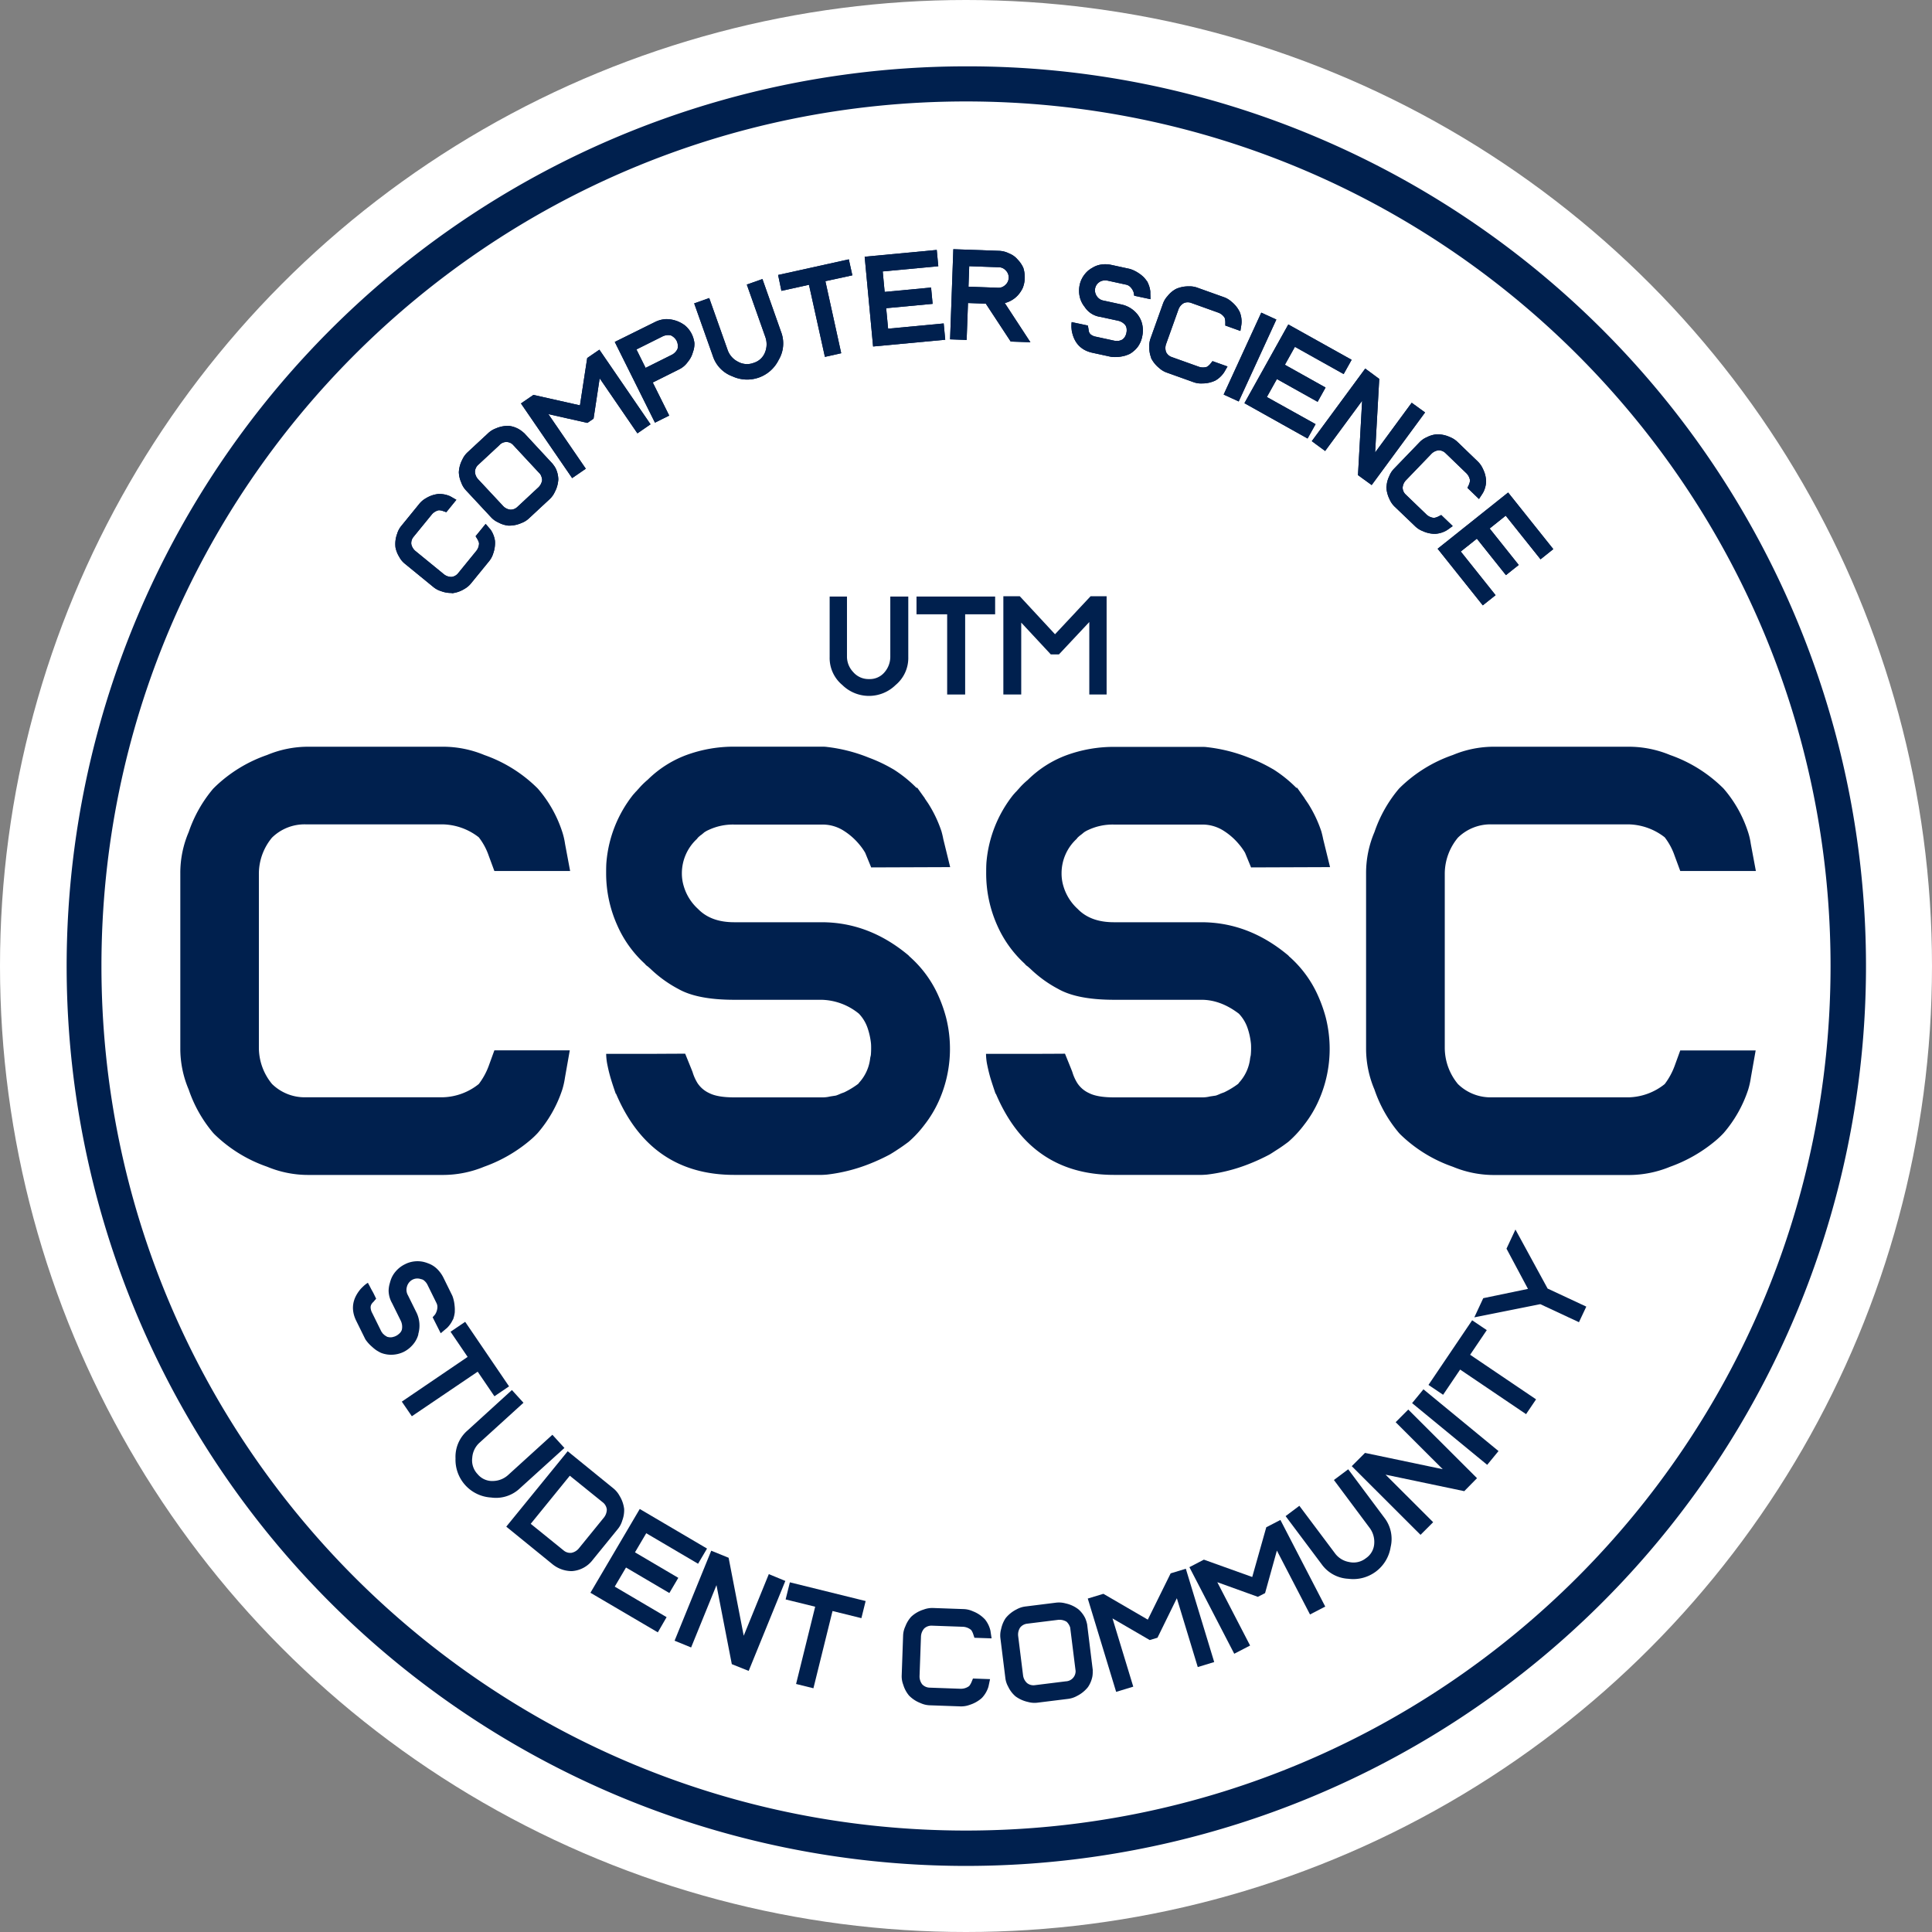 <svg xmlns="http://www.w3.org/2000/svg" viewBox="0 0 660.46 660.46"><rect x="0" y="0" width="660.46" height="660.46" fill="#808080" stroke="none"/><defs><style>.cls-1{fill:#fff;}.cls-2{fill:#00204e;}</style></defs><g id="Layer_2" data-name="Layer 2"><g id="Layer_1-2" data-name="Layer 1"><circle class="cls-1" cx="330.23" cy="330.23" r="330.23"/><path class="cls-1" d="M330.23,631.78A301.55,301.55,0,0,1,117,117,301.55,301.55,0,0,1,543.46,543.46,299.56,299.56,0,0,1,330.23,631.78Z"/><path class="cls-2" d="M330.23,34.68c163.23,0,295.55,132.32,295.55,295.55S493.46,625.78,330.23,625.78,34.68,493.46,34.68,330.23,167,34.68,330.23,34.68m0-12A307.63,307.63,0,0,0,210.51,613.61,307.63,307.63,0,0,0,450,46.85,305.7,305.7,0,0,0,330.23,22.68Z"/><path class="cls-2" d="M72.89,387.31a45.61,45.61,0,0,1-8.38-14.83,35.62,35.62,0,0,1-2.87-14.12V298.43a35.42,35.42,0,0,1,2.87-14,45.71,45.71,0,0,1,8.38-14.83l.41-.41a48.35,48.35,0,0,1,18-11.09,36.35,36.35,0,0,1,14.22-2.83h45.83a36.77,36.77,0,0,1,14.21,2.83,48.42,48.42,0,0,1,17.9,11.09l.41.41a42.48,42.48,0,0,1,8.29,14.63,24.09,24.09,0,0,1,1,4.23l1.74,9.29H169l-1.94-5.25a21.78,21.78,0,0,0-3.38-6.26,20.72,20.72,0,0,0-12.37-4.43H104.5A15.89,15.89,0,0,0,93,286.33a19.33,19.33,0,0,0-4.5,12.1v59.93A19.49,19.49,0,0,0,93,370.57a15.93,15.93,0,0,0,11.46,4.54h46.85a20.43,20.43,0,0,0,12.37-4.54,23.91,23.91,0,0,0,3.38-6.16l1.94-5.34h25.78l-1.64,9.28a27.14,27.14,0,0,1-.92,4.13,43.45,43.45,0,0,1-8.39,14.83,28.56,28.56,0,0,1-2.66,2.53,50.51,50.51,0,0,1-15.65,9,36.94,36.94,0,0,1-14.21,2.82H105.52a36.52,36.52,0,0,1-14.22-2.82,48.5,48.5,0,0,1-18-11.1Z"/><path class="cls-2" d="M282.68,401.54c-.88.07-1.46.1-1.74.1H251q-28.64,0-40.4-27.74h-.1c-.68-1.95-1.25-3.67-1.69-5.15s-.82-3-1.12-4.49a20.18,20.18,0,0,1-.47-4h5.07q4.25,0,9.25,0c3.35,0,7.57-.05,12.69-.05l2,4.94c.14.34.31.77.52,1.31a15.81,15.81,0,0,0,1.68,3.78,9.56,9.56,0,0,0,4,3.43q2.86,1.47,8.49,1.47h30a10.93,10.93,0,0,0,2.87-.31l1.94-.3a8.21,8.21,0,0,0,.82-.3c.34-.13.65-.27.92-.4l1.13-.41a28.84,28.84,0,0,0,4.8-2.92l.31-.41a14.76,14.76,0,0,0,3.78-8.47l.21-.91c.07-.81.1-1.58.1-2.32s0-1.38-.1-2.12a24.31,24.31,0,0,0-1.08-4.74,13.31,13.31,0,0,0-3-5,20.92,20.92,0,0,0-12.79-4.75H251q-12.57,0-19.07-3.68a42.06,42.06,0,0,1-9.57-6.91l-.92-.81a3.61,3.61,0,0,1-1-.91A39.06,39.06,0,0,1,211,316.29a43.36,43.36,0,0,1-3.79-17.86c0-1.27,0-2.55.11-3.83a42.9,42.9,0,0,1,9.1-22.9l.72-.81.1-.1c0-.07,0-.1.1-.1l1.64-1.82a27.09,27.09,0,0,1,2.45-2.32,37.26,37.26,0,0,1,13.3-8.47A47.06,47.06,0,0,1,251,255.25h30c.48,0,1.06,0,1.74.1A54.81,54.81,0,0,1,297,259a52.42,52.42,0,0,1,7.06,3.23l1.43.81a44.44,44.44,0,0,1,7.67,6.15l.11.11h.3l2.46,3.43.1.1v.1l1.23,1.81a43.08,43.08,0,0,1,4.5,9.49c.27,1,.48,1.88.61,2.62l2.35,9.58-27,.1-2.05-5a20,20,0,0,0-2.14-3,22.29,22.29,0,0,0-5.12-4.49,13.41,13.41,0,0,0-7.57-2.16H251a19.43,19.43,0,0,0-8.69,1.81,8,8,0,0,0-1.33.71,2.11,2.11,0,0,0-.51.4l-.51.4-.21.21a.28.28,0,0,0-.2.1c-.41.33-.72.6-.92.8l-.1.11-.31.4a16,16,0,0,0-5.12,11.7,14.78,14.78,0,0,0,.62,4.34,16.94,16.94,0,0,0,4.91,7.87q4.4,4.55,12.37,4.54h29.87q16.16,0,29.67,11.3l.3.3c0,.07.07.14.21.2a1.89,1.89,0,0,0,.2.2,38.88,38.88,0,0,1,9.62,13.32,48.3,48.3,0,0,1,2.55,7.27,43.62,43.62,0,0,1-2.45,28.45,39.37,39.37,0,0,1-4.91,8.17,38.46,38.46,0,0,1-5.42,5.85q-2.16,1.62-3.58,2.52c-.89.61-1.84,1.21-2.87,1.82a67.82,67.82,0,0,1-7.26,3.33A57,57,0,0,1,282.68,401.54Z"/><path class="cls-2" d="M412.59,401.54c-.89.07-1.47.1-1.74.1h-30q-28.65,0-40.41-27.74h-.1q-1-2.92-1.69-5.15c-.44-1.48-.81-3-1.12-4.49a20.09,20.09,0,0,1-.46-4h5.06q4.24,0,9.26,0t12.68-.05l2,4.94c.13.34.31.77.51,1.31a15.48,15.48,0,0,0,1.69,3.78,9.49,9.49,0,0,0,4,3.43q2.87,1.47,8.49,1.47h30a10.84,10.84,0,0,0,2.86-.31l2-.3q.3-.09.81-.3c.34-.13.65-.27.92-.4l1.13-.41a28.9,28.9,0,0,0,4.81-2.92l.3-.41a14.7,14.7,0,0,0,3.79-8.47l.2-.91c.07-.81.11-1.58.11-2.32s0-1.38-.11-2.12a23.5,23.5,0,0,0-1.07-4.74,13.34,13.34,0,0,0-3-5q-6.24-4.75-12.78-4.75H380.88q-12.58,0-19.08-3.68a41.74,41.74,0,0,1-9.56-6.91l-.92-.81a3.49,3.49,0,0,1-1-.91,39.2,39.2,0,0,1-9.41-13.11,43.35,43.35,0,0,1-3.78-17.86c0-1.27,0-2.55.1-3.83a42.9,42.9,0,0,1,9.1-22.9l.72-.81.1-.1c0-.07,0-.1.11-.1l1.63-1.82a26,26,0,0,1,2.46-2.32,37.14,37.14,0,0,1,13.29-8.47,47.16,47.16,0,0,1,16.27-2.83h30c.47,0,1,0,1.74.1A55,55,0,0,1,426.91,259a52.31,52.31,0,0,1,7,3.23l1.44.81a44.82,44.82,0,0,1,7.67,6.15l.1.11h.31l2.45,3.43.1.1v.1l1.23,1.81a43.08,43.08,0,0,1,4.5,9.49c.27,1,.48,1.88.62,2.62l2.35,9.58-27,.1-2.05-5a20.33,20.33,0,0,0-2.15-3,22.22,22.22,0,0,0-5.11-4.49,13.46,13.46,0,0,0-7.57-2.16h-30a19.5,19.5,0,0,0-8.7,1.81,8.43,8.43,0,0,0-1.33.71,2.58,2.58,0,0,0-.51.4l-.51.4-.2.21a.29.29,0,0,0-.21.1c-.41.33-.71.6-.92.8l-.1.11-.31.4a15.93,15.93,0,0,0-5.11,11.7,14.78,14.78,0,0,0,.61,4.34,17,17,0,0,0,4.91,7.87q4.39,4.55,12.38,4.54h29.87q16.15,0,29.66,11.3l.31.3c0,.07.06.14.2.2l.21.2a38.85,38.85,0,0,1,9.61,13.32,49.45,49.45,0,0,1,2.56,7.27,44,44,0,0,1,1.33,10.59,43.39,43.39,0,0,1-3.79,17.86,38.94,38.94,0,0,1-4.91,8.17,38,38,0,0,1-5.42,5.85c-1.43,1.08-2.63,1.92-3.58,2.52s-1.84,1.21-2.86,1.82a69,69,0,0,1-7.27,3.33A56.79,56.79,0,0,1,412.59,401.54Z"/><path class="cls-2" d="M478.25,387.31a45.61,45.61,0,0,1-8.38-14.83A35.79,35.79,0,0,1,467,358.36V298.43a35.6,35.6,0,0,1,2.87-14,45.71,45.71,0,0,1,8.38-14.83l.41-.41a48.39,48.39,0,0,1,18-11.09,36.33,36.33,0,0,1,14.21-2.83h45.83a36.86,36.86,0,0,1,14.22,2.83,48.5,48.5,0,0,1,17.9,11.09l.41.41a42.62,42.62,0,0,1,8.28,14.63,23.23,23.23,0,0,1,1,4.23l1.74,9.29H574.4l-1.94-5.25a22,22,0,0,0-3.37-6.26,20.75,20.75,0,0,0-12.38-4.43H509.86a15.89,15.89,0,0,0-11.46,4.54,19.33,19.33,0,0,0-4.5,12.1v59.93a19.49,19.49,0,0,0,4.5,12.21,15.93,15.93,0,0,0,11.46,4.54h46.85a20.46,20.46,0,0,0,12.38-4.54,24.17,24.17,0,0,0,3.37-6.16l1.94-5.34h25.78l-1.64,9.28a27.14,27.14,0,0,1-.92,4.13,43.59,43.59,0,0,1-8.38,14.83,31.29,31.29,0,0,1-2.66,2.53,50.63,50.63,0,0,1-15.65,9,37,37,0,0,1-14.22,2.82H510.88a36.51,36.51,0,0,1-14.21-2.82,48.54,48.54,0,0,1-18-11.1Z"/><path class="cls-2" d="M310.5,224.61a12,12,0,0,1-4.34,9.57,13,13,0,0,1-18.2,0,12,12,0,0,1-4.34-9.57V203.94h5.92v20.67a7.68,7.68,0,0,0,2.1,5.1,6.87,6.87,0,0,0,5.43,2.43,6.53,6.53,0,0,0,5.35-2.38,8.05,8.05,0,0,0,1.93-5.15V203.94h6.15Z"/><path class="cls-2" d="M329.94,237.42h-6.15V210H313.31v-6.07h26.88V210H329.94Z"/><path class="cls-2" d="M362,223.71h-2.78l-10.11-10.87v24.58H343v-33.6h5.61l12.05,13,12.17-13h5.47v33.6h-5.92V212.64Z"/><path class="cls-2" d="M154.4,202.71a9.42,9.42,0,0,1-3.54-.6,7.59,7.59,0,0,1-2.68-1.41l-9.79-8a7.44,7.44,0,0,1-1.91-2.33,9.74,9.74,0,0,1-1.3-3.35v-.12a10,10,0,0,1,.58-4.41,7.64,7.64,0,0,1,1.43-2.7l6.09-7.48a8,8,0,0,1,2.36-2,10.09,10.09,0,0,1,4.19-1.44l.12,0a9,9,0,0,1,3.49.59,5.78,5.78,0,0,1,.83.4l1.74,1-3.44,4.23-1.11-.38a4.42,4.42,0,0,0-1.47-.28,4.32,4.32,0,0,0-2.37,1.43l-6.24,7.65a3.36,3.36,0,0,0-.78,2.47,4.14,4.14,0,0,0,1.38,2.35l9.79,8a4.1,4.1,0,0,0,2.59.89,3.37,3.37,0,0,0,2.26-1.27l6.23-7.65a4.25,4.25,0,0,0,.91-2.62,4.86,4.86,0,0,0-.56-1.37l-.61-1,3.43-4.21,1.29,1.5a5.37,5.37,0,0,1,.56.7,9.12,9.12,0,0,1,1.3,3.34,5.75,5.75,0,0,1,.06.77,10.68,10.68,0,0,1-.61,3.75,7.8,7.8,0,0,1-1.43,2.7l-6.1,7.48a7.85,7.85,0,0,1-2.35,2,10.12,10.12,0,0,1-4.21,1.46Z"/><path class="cls-2" d="M177.35,146.7A10.28,10.28,0,0,1,179.1,148l.09.06,9.65,10.41a2.57,2.57,0,0,1,.28.37,8,8,0,0,1,.9,1.4,9.29,9.29,0,0,1,.84,3.51,4.58,4.58,0,0,1-.06.78,10.13,10.13,0,0,1-1.13,3.63,7.65,7.65,0,0,1-1.78,2.48l-7.07,6.57a7.59,7.59,0,0,1-2.6,1.6,10.16,10.16,0,0,1-4.37.87h-.1a9.16,9.16,0,0,1-3.42-1.09,7.47,7.47,0,0,1-2.47-1.77l-8.6-9.24A7.43,7.43,0,0,1,157.7,165a9.52,9.52,0,0,1-.84-3.49v-.11a10.35,10.35,0,0,1,1.19-4.29,7.84,7.84,0,0,1,1.78-2.48l7.07-6.57a7.91,7.91,0,0,1,2.6-1.6,10.24,10.24,0,0,1,4.37-.87H174A9,9,0,0,1,177.35,146.7Zm7.32,15.36-9.43-10.14a3.19,3.19,0,0,0-4.54.27l-7.23,6.72a3.36,3.36,0,0,0-1.1,2.33,4.06,4.06,0,0,0,1,2.51L172,173a4,4,0,0,0,2.43,1.22,3.3,3.3,0,0,0,2.42-.91l7.22-6.72a4.28,4.28,0,0,0,1.26-2.48A4.37,4.37,0,0,0,184.67,162.06Z"/><path class="cls-2" d="M202.91,143.12l-2.11,1.45-13.34-3,12.8,18.66-4.67,3.21-17.5-25.52,4.26-2.92,15.91,3.57,2.48-16.18,4.16-2.85,17.49,25.51-4.49,3.09L205,129.33Z"/><path class="cls-2" d="M236.87,120.39a8.58,8.58,0,0,1-1.72,3.3,7.87,7.87,0,0,1-3,2.58l-9,4.49,5.62,11.3-4.87,2.43-13.74-27.6L224.09,110a9.27,9.27,0,0,1,3.59-.91,10.68,10.68,0,0,1,6.41,2.11,8.92,8.92,0,0,1,2.3,2.83,9.62,9.62,0,0,1,1,3.25v.1A7.94,7.94,0,0,1,236.87,120.39Zm-5.25-1.14a4.14,4.14,0,0,0-.3-2.72,4.24,4.24,0,0,0-2-1.88,4.4,4.4,0,0,0-2.75.32l-9,4.49,3.13,6.3,9-4.49A4.33,4.33,0,0,0,231.62,119.25Z"/><path class="cls-2" d="M267,113.42a11,11,0,0,1-.82,9.63,12,12,0,0,1-15.8,5.6,11,11,0,0,1-6.71-7l-6.36-17.94,5.14-1.82,6.36,17.94a7.09,7.09,0,0,0,3.39,3.78,6.33,6.33,0,0,0,5.46.43,6,6,0,0,0,3.91-3.7,7.35,7.35,0,0,0,.09-5.06l-6.36-18,5.34-1.89Z"/><path class="cls-2" d="M287.57,120.75,282,122l-5.45-24.65-9.42,2.08L266,94l24.17-5.34,1.21,5.46-9.22,2Z"/><path class="cls-2" d="M298.47,118.45l-2.88-30.69,24.64-2.32.53,5.57-19,1.78.66,7,15.87-1.49.53,5.57-15.88,1.49.66,7,19-1.79.53,5.57Z"/><path class="cls-2" d="M352.25,117l-6.74-.24L337,103.81l-6.09-.22-.46,12.62-5.66-.21,1.11-30.81,15.71.56a8.34,8.34,0,0,1,3.4.91,7.15,7.15,0,0,1,2.9,2.09,9.78,9.78,0,0,1,1.88,2.74l.08.22a10.82,10.82,0,0,1,.44,3.46,9.68,9.68,0,0,1-.7,3.31,10.41,10.41,0,0,1-1.71,2.53l0,0a9.17,9.17,0,0,1-4.41,2.59ZM341.13,98.37a3.3,3.3,0,0,0,2.45-.87,3.41,3.41,0,0,0,.16-5.14,3.19,3.19,0,0,0-2.36-1L331.33,91l-.25,7Z"/><path class="cls-2" d="M380,122l-.36-.06-6.17-1.34q-5.9-1.27-7.08-7.52h0c-.05-.43-.09-.81-.11-1.14s0-.65,0-1a4.69,4.69,0,0,1,.09-.84l1,.23,1.91.4,2.61.56.2,1.1c0,.08,0,.18.05.3a3.12,3.12,0,0,0,.17.85,2.08,2.08,0,0,0,.68.89,4.18,4.18,0,0,0,1.68.68l6.17,1.34a2.36,2.36,0,0,0,.61.06l.41,0,.18,0,.21,0,.25,0a5.77,5.77,0,0,0,1.12-.39l.08-.07a3.15,3.15,0,0,0,1.16-1.57l.08-.18a4.64,4.64,0,0,0,.12-.47c0-.14.06-.29.08-.45a5,5,0,0,0,0-1,2.77,2.77,0,0,0-.4-1.17,4.4,4.4,0,0,0-2.42-1.55l-6.14-1.33a7.59,7.59,0,0,1-5.42-3.47l-.16-.2a1,1,0,0,1-.17-.23,8.46,8.46,0,0,1-1.35-3.12,9.25,9.25,0,0,1,0-3.85c.06-.26.12-.52.19-.78a9,9,0,0,1,1.39-2.72,9.22,9.22,0,0,1,1.51-1.59l.19-.13,0,0s0,0,0,0l.41-.3c.2-.13.4-.25.61-.36a7.76,7.76,0,0,1,3.12-1.15,9.9,9.9,0,0,1,3.47.14l6.17,1.34.35.1a11.37,11.37,0,0,1,2.79,1.39,9.92,9.92,0,0,1,1.31,1l.26.23a9.56,9.56,0,0,1,1.3,1.61l0,0,.06,0,.35.81,0,0v0l.17.43a9.09,9.09,0,0,1,.51,2.15,5.39,5.39,0,0,1,0,.57l.06,2.08-5.56-1.19-.2-1.13a3.91,3.91,0,0,0-.3-.72,4.84,4.84,0,0,0-.85-1.15,2.85,2.85,0,0,0-1.47-.79l-6.16-1.34a4.07,4.07,0,0,0-1.87,0l-.31.08-.12.06-.13.06-.05,0s0,0,0,0l-.23.12,0,0-.09.07a3.35,3.35,0,0,0-1.57,2.18,3.23,3.23,0,0,0-.07.92,3.62,3.62,0,0,0,.66,1.84,3.45,3.45,0,0,0,2.34,1.48l6.15,1.34a9.53,9.53,0,0,1,5.6,3.65l.05.08a.09.09,0,0,0,0,0l0,0a8.34,8.34,0,0,1,1.38,3.17,10.42,10.42,0,0,1,.2,1.61,9.21,9.21,0,0,1-.2,2.24A9,9,0,0,1,389,118.5a8.31,8.31,0,0,1-1.37,1.46,9.14,9.14,0,0,1-1.38,1c-.34.16-.63.28-.85.36l-.67.24a14.48,14.48,0,0,1-1.64.36A12.09,12.09,0,0,1,380,122Z"/><path class="cls-2" d="M393.5,122.22a9.21,9.21,0,0,1-.61-3.54,7.65,7.65,0,0,1,.43-3l4.25-11.89a7.62,7.62,0,0,1,1.57-2.58,9.17,9.17,0,0,1,2.71-2.34l.09-.06a10.43,10.43,0,0,1,4.36-.92,7.76,7.76,0,0,1,3,.45l9.09,3.25a7.72,7.72,0,0,1,2.61,1.56,10.22,10.22,0,0,1,2.79,3.48l.05.11a8.88,8.88,0,0,1,.6,3.49,9,9,0,0,1-.09.91l-.32,2-5.15-1.85v-1.17a5.4,5.4,0,0,0-.23-1.48,4.33,4.33,0,0,0-2.16-1.76l-9.29-3.33a3.32,3.32,0,0,0-2.57.1,4.07,4.07,0,0,0-1.75,2.08l-4.25,11.88a4.09,4.09,0,0,0,0,2.74,3.36,3.36,0,0,0,1.93,1.71l9.29,3.32a4.33,4.33,0,0,0,2.8,0,5.33,5.33,0,0,0,1.11-1l.74-.93,5.13,1.83-1,1.73a6.39,6.39,0,0,1-.5.74,8.87,8.87,0,0,1-2.69,2.36c-.28.12-.52.23-.73.3a10.18,10.18,0,0,1-3.74.67,7.48,7.48,0,0,1-3-.45l-9.08-3.25a7.54,7.54,0,0,1-2.62-1.57,10.24,10.24,0,0,1-2.79-3.47Z"/><path class="cls-2" d="M436.32,109.24l-12.86,28-5.15-2.36,12.86-28Z"/><path class="cls-2" d="M425.41,137.83l15-26.91L462.06,123l-2.73,4.88-16.66-9.32-3.43,6.14,13.91,7.78-2.72,4.88-13.92-7.78-3.43,6.14L449.74,145,447,149.91Z"/><path class="cls-2" d="M487.16,141l-18.25,24.82-4.68-3.39L465.65,137,453,154.17l-4.56-3.36L466.71,126l4.79,3.53-1.41,25.15,12.5-17Z"/><path class="cls-2" d="M474,166.31a9.07,9.07,0,0,1,.9-3.48,7.57,7.57,0,0,1,1.62-2.56l8.76-9.09a7.39,7.39,0,0,1,2.48-1.71,9,9,0,0,1,3.44-1l.1,0a10.35,10.35,0,0,1,4.36.95,8,8,0,0,1,2.57,1.64l6.95,6.7a7.81,7.81,0,0,1,1.74,2.5,10,10,0,0,1,1.11,4.31v.13a9.11,9.11,0,0,1-.88,3.43c-.15.27-.3.53-.47.79l-1.09,1.66-3.94-3.8.49-1.06a5.63,5.63,0,0,0,.4-1.44,4.42,4.42,0,0,0-1.25-2.5l-7.1-6.84a3.33,3.33,0,0,0-2.39-1,4.06,4.06,0,0,0-2.45,1.18l-8.75,9.09a4.06,4.06,0,0,0-1.1,2.51,3.28,3.28,0,0,0,1.06,2.35l7.1,6.84a4.29,4.29,0,0,0,2.56,1.13,4.75,4.75,0,0,0,1.41-.44l1.06-.54,3.93,3.78L495,181a7.48,7.48,0,0,1-.76.48,8.92,8.92,0,0,1-3.42,1c-.3,0-.56,0-.79,0a10.14,10.14,0,0,1-3.68-.93,7.67,7.67,0,0,1-2.57-1.64l-7-6.7a7.81,7.81,0,0,1-1.74-2.5,10.52,10.52,0,0,1-1.11-4.31Z"/><path class="cls-2" d="M491.46,187.59l24.1-19.22L531,187.72l-4.36,3.48-11.91-14.92-5.49,4.39,9.94,12.46-4.37,3.48-9.94-12.46-5.5,4.39,11.9,14.92-4.37,3.48Z"/><path class="cls-2" d="M154.4,202.71a9.42,9.42,0,0,1-3.54-.6,7.59,7.59,0,0,1-2.68-1.41l-9.79-8a7.44,7.44,0,0,1-1.91-2.33,9.74,9.74,0,0,1-1.3-3.35v-.12a10,10,0,0,1,.58-4.41,7.64,7.64,0,0,1,1.43-2.7l6.09-7.48a8,8,0,0,1,2.36-2,10.09,10.09,0,0,1,4.19-1.44l.12,0a9,9,0,0,1,3.49.59,5.78,5.78,0,0,1,.83.4l1.74,1-3.44,4.23-1.11-.38a4.42,4.42,0,0,0-1.47-.28,4.32,4.32,0,0,0-2.37,1.43l-6.24,7.65a3.36,3.36,0,0,0-.78,2.47,4.14,4.14,0,0,0,1.38,2.35l9.79,8a4.1,4.1,0,0,0,2.59.89,3.37,3.37,0,0,0,2.26-1.27l6.23-7.65a4.25,4.25,0,0,0,.91-2.62,4.86,4.86,0,0,0-.56-1.37l-.61-1,3.43-4.21,1.29,1.5a5.37,5.37,0,0,1,.56.7,9.12,9.12,0,0,1,1.3,3.34,5.75,5.75,0,0,1,.06.77,10.68,10.68,0,0,1-.61,3.75,7.8,7.8,0,0,1-1.43,2.7l-6.1,7.48a7.85,7.85,0,0,1-2.35,2,10.12,10.12,0,0,1-4.21,1.46Z"/><path class="cls-2" d="M177.35,146.7A10.28,10.28,0,0,1,179.1,148l.09.06,9.65,10.41a2.57,2.57,0,0,1,.28.37,8,8,0,0,1,.9,1.4,9.29,9.29,0,0,1,.84,3.51,4.58,4.58,0,0,1-.06.78,10.13,10.13,0,0,1-1.13,3.63,7.65,7.65,0,0,1-1.78,2.48l-7.07,6.57a7.59,7.59,0,0,1-2.6,1.6,10.16,10.16,0,0,1-4.37.87h-.1a9.16,9.16,0,0,1-3.42-1.09,7.47,7.47,0,0,1-2.47-1.77l-8.6-9.24A7.43,7.43,0,0,1,157.7,165a9.52,9.52,0,0,1-.84-3.49v-.11a10.35,10.35,0,0,1,1.19-4.29,7.84,7.84,0,0,1,1.78-2.48l7.07-6.57a7.91,7.91,0,0,1,2.6-1.6,10.24,10.24,0,0,1,4.37-.87H174A9,9,0,0,1,177.35,146.7Zm7.32,15.36-9.43-10.14a3.19,3.19,0,0,0-4.54.27l-7.23,6.72a3.36,3.36,0,0,0-1.1,2.33,4.06,4.06,0,0,0,1,2.51L172,173a4,4,0,0,0,2.43,1.22,3.3,3.3,0,0,0,2.42-.91l7.22-6.72a4.28,4.28,0,0,0,1.26-2.48A4.37,4.37,0,0,0,184.67,162.06Z"/><path class="cls-2" d="M202.91,143.12l-2.11,1.45-13.34-3,12.8,18.66-4.67,3.21-17.5-25.52,4.26-2.92,15.91,3.57,2.48-16.18,4.16-2.85,17.49,25.51-4.49,3.09L205,129.33Z"/><path class="cls-2" d="M236.87,120.39a8.58,8.58,0,0,1-1.72,3.3,7.87,7.87,0,0,1-3,2.58l-9,4.49,5.62,11.3-4.87,2.43-13.74-27.6L224.09,110a9.27,9.27,0,0,1,3.59-.91,10.68,10.68,0,0,1,6.41,2.11,8.92,8.92,0,0,1,2.3,2.83,9.62,9.62,0,0,1,1,3.25v.1A7.94,7.94,0,0,1,236.87,120.39Zm-5.25-1.14a4.14,4.14,0,0,0-.3-2.72,4.24,4.24,0,0,0-2-1.88,4.4,4.4,0,0,0-2.75.32l-9,4.49,3.13,6.3,9-4.49A4.33,4.33,0,0,0,231.62,119.25Z"/><path class="cls-2" d="M267,113.42a11,11,0,0,1-.82,9.63,12,12,0,0,1-15.8,5.6,11,11,0,0,1-6.71-7l-6.36-17.94,5.14-1.82,6.36,17.94a7.09,7.09,0,0,0,3.39,3.78,6.33,6.33,0,0,0,5.46.43,6,6,0,0,0,3.91-3.7,7.35,7.35,0,0,0,.09-5.06l-6.36-18,5.34-1.89Z"/><path class="cls-2" d="M287.57,120.75,282,122l-5.45-24.65-9.42,2.08L266,94l24.17-5.34,1.21,5.46-9.22,2Z"/><path class="cls-2" d="M298.47,118.45l-2.88-30.69,24.64-2.32.53,5.57-19,1.78.66,7,15.87-1.49.53,5.57-15.88,1.49.66,7,19-1.79.53,5.57Z"/><path class="cls-2" d="M352.25,117l-6.74-.24L337,103.81l-6.09-.22-.46,12.62-5.66-.21,1.11-30.81,15.71.56a8.34,8.34,0,0,1,3.4.91,7.15,7.15,0,0,1,2.9,2.09,9.78,9.78,0,0,1,1.88,2.74l.08.22a10.82,10.82,0,0,1,.44,3.46,9.68,9.68,0,0,1-.7,3.31,10.41,10.41,0,0,1-1.71,2.53l0,0a9.17,9.17,0,0,1-4.41,2.59ZM341.13,98.37a3.3,3.3,0,0,0,2.45-.87,3.41,3.41,0,0,0,.16-5.14,3.19,3.19,0,0,0-2.36-1L331.33,91l-.25,7Z"/><path class="cls-2" d="M380,122l-.36-.06-6.17-1.34q-5.9-1.27-7.08-7.52h0c-.05-.43-.09-.81-.11-1.14s0-.65,0-1a4.69,4.69,0,0,1,.09-.84l1,.23,1.91.4,2.61.56.2,1.1c0,.08,0,.18.05.3a3.12,3.12,0,0,0,.17.85,2.08,2.08,0,0,0,.68.89,4.18,4.18,0,0,0,1.68.68l6.17,1.34a2.36,2.36,0,0,0,.61.06l.41,0,.18,0,.21,0,.25,0a5.77,5.77,0,0,0,1.12-.39l.08-.07a3.15,3.15,0,0,0,1.16-1.57l.08-.18a4.64,4.64,0,0,0,.12-.47c0-.14.06-.29.08-.45a5,5,0,0,0,0-1,2.77,2.77,0,0,0-.4-1.17,4.4,4.4,0,0,0-2.42-1.55l-6.14-1.33a7.59,7.59,0,0,1-5.42-3.47l-.16-.2a1,1,0,0,1-.17-.23,8.46,8.46,0,0,1-1.35-3.12,9.25,9.25,0,0,1,0-3.85c.06-.26.12-.52.19-.78a9,9,0,0,1,1.39-2.72,9.22,9.22,0,0,1,1.51-1.59l.19-.13,0,0s0,0,0,0l.41-.3c.2-.13.4-.25.61-.36a7.76,7.76,0,0,1,3.12-1.15,9.9,9.9,0,0,1,3.47.14l6.17,1.34.35.1a11.37,11.37,0,0,1,2.79,1.39,9.92,9.92,0,0,1,1.31,1l.26.23a9.56,9.56,0,0,1,1.3,1.61l0,0,.06,0,.35.81,0,0v0l.17.43a9.09,9.09,0,0,1,.51,2.15,5.39,5.39,0,0,1,0,.57l.06,2.08-5.56-1.19-.2-1.13a3.91,3.91,0,0,0-.3-.72,4.84,4.84,0,0,0-.85-1.15,2.85,2.85,0,0,0-1.47-.79l-6.16-1.34a4.07,4.07,0,0,0-1.87,0l-.31.08-.12.06-.13.06-.05,0s0,0,0,0l-.23.12,0,0-.09.07a3.35,3.35,0,0,0-1.57,2.18,3.23,3.23,0,0,0-.07.92,3.62,3.62,0,0,0,.66,1.84,3.45,3.45,0,0,0,2.34,1.48l6.15,1.34a9.53,9.53,0,0,1,5.6,3.65l.05.08a.09.09,0,0,0,0,0l0,0a8.34,8.34,0,0,1,1.38,3.17,10.42,10.42,0,0,1,.2,1.61,9.21,9.21,0,0,1-.2,2.24A9,9,0,0,1,389,118.5a8.31,8.31,0,0,1-1.37,1.46,9.14,9.14,0,0,1-1.38,1c-.34.16-.63.28-.85.36l-.67.24a14.48,14.48,0,0,1-1.64.36A12.09,12.09,0,0,1,380,122Z"/><path class="cls-2" d="M393.5,122.22a9.21,9.21,0,0,1-.61-3.54,7.65,7.65,0,0,1,.43-3l4.25-11.89a7.62,7.62,0,0,1,1.57-2.58,9.17,9.17,0,0,1,2.71-2.34l.09-.06a10.43,10.43,0,0,1,4.36-.92,7.76,7.76,0,0,1,3,.45l9.09,3.25a7.72,7.72,0,0,1,2.61,1.56,10.22,10.22,0,0,1,2.79,3.48l.05.11a8.88,8.88,0,0,1,.6,3.49,9,9,0,0,1-.09.91l-.32,2-5.15-1.85v-1.17a5.4,5.4,0,0,0-.23-1.48,4.33,4.33,0,0,0-2.16-1.76l-9.29-3.33a3.32,3.32,0,0,0-2.57.1,4.07,4.07,0,0,0-1.75,2.08l-4.25,11.88a4.09,4.09,0,0,0,0,2.74,3.36,3.36,0,0,0,1.93,1.71l9.29,3.32a4.33,4.33,0,0,0,2.8,0,5.33,5.33,0,0,0,1.11-1l.74-.93,5.13,1.83-1,1.73a6.39,6.39,0,0,1-.5.74,8.87,8.87,0,0,1-2.69,2.36c-.28.12-.52.23-.73.3a10.18,10.18,0,0,1-3.74.67,7.48,7.48,0,0,1-3-.45l-9.08-3.25a7.54,7.54,0,0,1-2.62-1.57,10.24,10.24,0,0,1-2.79-3.47Z"/><path class="cls-2" d="M436.32,109.24l-12.86,28-5.15-2.36,12.86-28Z"/><path class="cls-2" d="M425.41,137.83l15-26.91L462.06,123l-2.73,4.88-16.66-9.32-3.43,6.14,13.91,7.78-2.72,4.88-13.92-7.78-3.43,6.14L449.74,145,447,149.91Z"/><path class="cls-2" d="M487.16,141l-18.25,24.82-4.68-3.39L465.65,137,453,154.17l-4.56-3.36L466.71,126l4.79,3.53-1.41,25.15,12.5-17Z"/><path class="cls-2" d="M474,166.31a9.07,9.07,0,0,1,.9-3.48,7.57,7.57,0,0,1,1.62-2.56l8.76-9.09a7.39,7.39,0,0,1,2.48-1.71,9,9,0,0,1,3.44-1l.1,0a10.35,10.35,0,0,1,4.36.95,8,8,0,0,1,2.57,1.64l6.95,6.7a7.81,7.81,0,0,1,1.74,2.5,10,10,0,0,1,1.11,4.31v.13a9.11,9.11,0,0,1-.88,3.43c-.15.27-.3.53-.47.79l-1.09,1.66-3.94-3.8.49-1.06a5.63,5.63,0,0,0,.4-1.44,4.42,4.42,0,0,0-1.25-2.5l-7.1-6.84a3.33,3.33,0,0,0-2.39-1,4.06,4.06,0,0,0-2.45,1.18l-8.75,9.09a4.06,4.06,0,0,0-1.1,2.51,3.28,3.28,0,0,0,1.06,2.35l7.1,6.84a4.29,4.29,0,0,0,2.56,1.13,4.75,4.75,0,0,0,1.41-.44l1.06-.54,3.93,3.78L495,181a7.48,7.48,0,0,1-.76.48,8.92,8.92,0,0,1-3.42,1c-.3,0-.56,0-.79,0a10.14,10.14,0,0,1-3.68-.93,7.67,7.67,0,0,1-2.57-1.64l-7-6.7a7.81,7.81,0,0,1-1.74-2.5,10.52,10.52,0,0,1-1.11-4.31Z"/><path class="cls-2" d="M491.46,187.59l24.1-19.22L531,187.72l-4.36,3.48-11.91-14.92-5.49,4.39,9.94,12.46-4.37,3.48-9.94-12.46-5.5,4.39,11.9,14.92-4.37,3.48Z"/><path class="cls-2" d="M125,458c-.11-.18-.17-.29-.2-.35l-3-6.08q-2.89-5.82,1.55-11l0,0c.33-.34.62-.63.88-.87a8.7,8.7,0,0,1,.8-.68,4.47,4.47,0,0,1,.76-.5c0,.11.22.46.51,1s.6,1.2,1,1.88.78,1.53,1.29,2.57l-.79.91c0,.07-.13.14-.22.24a3.18,3.18,0,0,0-.59.73,2.1,2.1,0,0,0-.29,1.16,4.33,4.33,0,0,0,.56,1.88l3,6.08a2.38,2.38,0,0,0,.35.55l.26.37.14.13a2,2,0,0,0,.18.15l.19.19a6.58,6.58,0,0,0,1.09.68l.11,0a3.3,3.3,0,0,0,2.1-.09l.21-.05c.17-.07.33-.14.48-.22a2.91,2.91,0,0,0,.42-.23,6.47,6.47,0,0,0,.86-.7,2.94,2.94,0,0,0,.71-1.12,4.77,4.77,0,0,0-.33-3.08l-3-6.07a8.93,8.93,0,0,1-1.18-4.25,9.63,9.63,0,0,1,.43-2.64l.07-.27a.79.79,0,0,1,.09-.3,8.76,8.76,0,0,1,1.71-3.24,9.79,9.79,0,0,1,3.24-2.57c.26-.13.52-.26.79-.37a9.54,9.54,0,0,1,5.57-.47l.24.06h0s0,0,0,0l.53.15a7.09,7.09,0,0,1,.73.26,8.49,8.49,0,0,1,3.06,1.84,11,11,0,0,1,2.23,3l3,6.09c.05.09.1.22.16.36a12.53,12.53,0,0,1,.71,3.28,10.26,10.26,0,0,1,.06,1.76l0,.37a9.67,9.67,0,0,1-.47,2.18v0l0,.07-.45.84v0h0l-.24.44a9.63,9.63,0,0,1-1.47,1.87c-.18.16-.34.29-.47.39l-1.71,1.45-2.76-5.47.82-.93a5.16,5.16,0,0,0,.4-.74,5,5,0,0,0,.39-1.5,3,3,0,0,0-.33-1.75l-3-6.09a4.41,4.41,0,0,0-1.25-1.58,1.62,1.62,0,0,0-.28-.2l-.13-.06-.14-.07-.06,0,0,0-.26-.1h0l-.11,0a3.64,3.64,0,0,0-2.9.15,3.52,3.52,0,0,0-.82.57,3.8,3.8,0,0,0-1.1,1.79,3.71,3.71,0,0,0,.33,3l3,6.07A10.26,10.26,0,0,1,143,456l0,.09a.08.08,0,0,0,0,.06.64.64,0,0,1,0,.07,8.75,8.75,0,0,1-1.73,3.3,11,11,0,0,1-1.21,1.25,10,10,0,0,1-2,1.35,9.9,9.9,0,0,1-4,1,9,9,0,0,1-2.16-.17,9.13,9.13,0,0,1-1.74-.51c-.36-.18-.65-.34-.87-.47s-.44-.25-.66-.4a13.07,13.07,0,0,1-1.41-1.14A12.82,12.82,0,0,1,125,458Z"/><path class="cls-2" d="M140.79,484.15l-3.43-5,22.5-15.29-5.84-8.6,5-3.39,15,22.06-5,3.39-5.72-8.41Z"/><path class="cls-2" d="M177.79,508.73a11.88,11.88,0,0,1-9.92,3.2,12.92,12.92,0,0,1-12.15-13.36,11.89,11.89,0,0,1,4.12-9.57L175,475.19l3.95,4.35-15.18,13.8a7.62,7.62,0,0,0-2.33,5,6.81,6.81,0,0,0,1.84,5.61,6.44,6.44,0,0,0,5.32,2.33,7.86,7.86,0,0,0,5.06-2l15.18-13.8,4.11,4.51Z"/><path class="cls-2" d="M195.47,537.09a10.54,10.54,0,0,1-6.78-2.5l-15.62-12.7,21-25.78,15.62,12.7a8.43,8.43,0,0,1,2.1,2.53,11.09,11.09,0,0,1,1.58,4.53V516a10,10,0,0,1-.65,3.81,8.11,8.11,0,0,1-1.51,2.88l-8.58,10.55A9.69,9.69,0,0,1,195.47,537.09Zm-.68-32.61-13.36,16.44L192.65,530a3.54,3.54,0,0,0,2.7.84,4.35,4.35,0,0,0,2.51-1.5l8.58-10.55a4.49,4.49,0,0,0,1-2.77,3.61,3.61,0,0,0-1.39-2.45Z"/><path class="cls-2" d="M201.84,544.49l16.86-28.64,23,13.53-3.06,5.19-17.72-10.43-3.85,6.53,14.81,8.72-3.06,5.19L214,535.86l-3.85,6.53,17.73,10.44-3,5.19Z"/><path class="cls-2" d="M268.47,540.45,255.94,571.2l-5.77-2.31-5.24-27-8.67,21.3-5.65-2.31,12.53-30.77,5.94,2.42,5.16,26.65,8.58-21.06Z"/><path class="cls-2" d="M278.07,577.14l-5.93-1.47,6.53-26.41-10.1-2.49,1.45-5.85,25.9,6.4-1.45,5.85-9.87-2.44Z"/><path class="cls-2" d="M310.57,579.4a10.29,10.29,0,0,1-1.78-3.44,8,8,0,0,1-.54-3.22l.48-13.6a8,8,0,0,1,.76-3.15,10.44,10.44,0,0,1,2-3.3l.1-.09a10.92,10.92,0,0,1,4.17-2.37,8.32,8.32,0,0,1,3.25-.53l10.4.37a8.29,8.29,0,0,1,3.2.76,11,11,0,0,1,4,2.66l.09.09a9.62,9.62,0,0,1,1.76,3.39,5.39,5.39,0,0,1,.2,1l.32,2.11-5.87-.2-.4-1.21a5.07,5.07,0,0,0-.71-1.44,4.66,4.66,0,0,0-2.78-1.11l-10.62-.38a3.66,3.66,0,0,0-2.64.94,4.45,4.45,0,0,0-1.12,2.71L314.35,573a4.44,4.44,0,0,0,.92,2.81,3.65,3.65,0,0,0,2.57,1.12l10.62.38a4.7,4.7,0,0,0,2.85-.93,5.73,5.73,0,0,0,.81-1.37l.49-1.2,5.84.21-.44,2.09a5.79,5.79,0,0,1-.25.93,9.72,9.72,0,0,1-2,3.3,7,7,0,0,1-.62.55,11.49,11.49,0,0,1-3.62,1.91,8.41,8.41,0,0,1-3.25.53l-10.4-.37a8.21,8.21,0,0,1-3.2-.76,10.87,10.87,0,0,1-4-2.66Z"/><path class="cls-2" d="M371,553.22a11.2,11.2,0,0,1,.68,2.27l0,.11,1.87,15.18a2.9,2.9,0,0,1,0,.51,9.16,9.16,0,0,1-.11,1.79,9.79,9.79,0,0,1-1.47,3.59,5.48,5.48,0,0,1-.55.65,11,11,0,0,1-3.27,2.46,8.39,8.39,0,0,1-3.13,1l-10.32,1.28a8.26,8.26,0,0,1-3.28-.24,11.24,11.24,0,0,1-4.37-2l-.08-.09a9.77,9.77,0,0,1-2.3-3.1,8,8,0,0,1-1-3.1L342,560.08a8.08,8.08,0,0,1,.25-3.24,10.55,10.55,0,0,1,1.47-3.58l.06-.09a11.22,11.22,0,0,1,3.74-3,8.32,8.32,0,0,1,3.13-1l10.32-1.29a8.45,8.45,0,0,1,3.28.24,10.92,10.92,0,0,1,4.37,2l.1.08A9.65,9.65,0,0,1,371,553.22Zm-3.3,18-1.85-14.82a4.56,4.56,0,0,0-1.23-2,4.65,4.65,0,0,0-2.91-.65l-10.55,1.31a3.59,3.59,0,0,0-2.43,1.34,4.36,4.36,0,0,0-.67,2.86l1.68,13.49a4.32,4.32,0,0,0,1.35,2.6,3.51,3.51,0,0,0,2.69.73l10.55-1.31a3.48,3.48,0,0,0,3.37-3.58Z"/><path class="cls-2" d="M395.69,559.86l-2.65.8-12.73-7.4,7.1,23.33-5.85,1.78-9.7-31.9,5.34-1.62,15.18,8.83,7.81-15.82,5.19-1.58,9.7,31.9-5.62,1.71-7.15-23.53Z"/><path class="cls-2" d="M432.47,544.61,430,545.88l-13.86-5,11.21,21.65-5.42,2.81-15.33-29.6,4.95-2.57,16.53,5.93,4.8-17,4.83-2.5,15.33,29.61-5.21,2.7-11.32-21.84Z"/><path class="cls-2" d="M473.14,518.7a11.88,11.88,0,0,1,2.25,10.18,12.94,12.94,0,0,1-14.46,10.83,11.93,11.93,0,0,1-9.14-5l-12.3-16.42,4.7-3.53,12.31,16.42a7.62,7.62,0,0,0,4.7,2.8,6.78,6.78,0,0,0,5.75-1.31,6.45,6.45,0,0,0,2.84-5.07,8,8,0,0,0-1.53-5.23L456,505.94l4.89-3.66Z"/><path class="cls-2" d="M481.42,481.86l23.5,23.46-4.36,4.44-26.9-5.64,16.27,16.25-4.32,4.32L462.1,501.21l4.53-4.53,26.57,5.57-16.09-16.07Z"/><path class="cls-2" d="M486.61,474.94l25.66,21.11-3.87,4.71-25.67-21.1Z"/><path class="cls-2" d="M525.11,478.37l-3.42,5.06-22.54-15.24-5.82,8.62-5-3.37,14.93-22.1,5,3.37-5.69,8.42Z"/><path class="cls-2" d="M515,426.86l3.06-6.54,11,20.18,13.22,6.17L539.77,452l-13.22-6.17L504,450.34l3.05-6.55,15.29-3.18Z"/></g></g></svg>